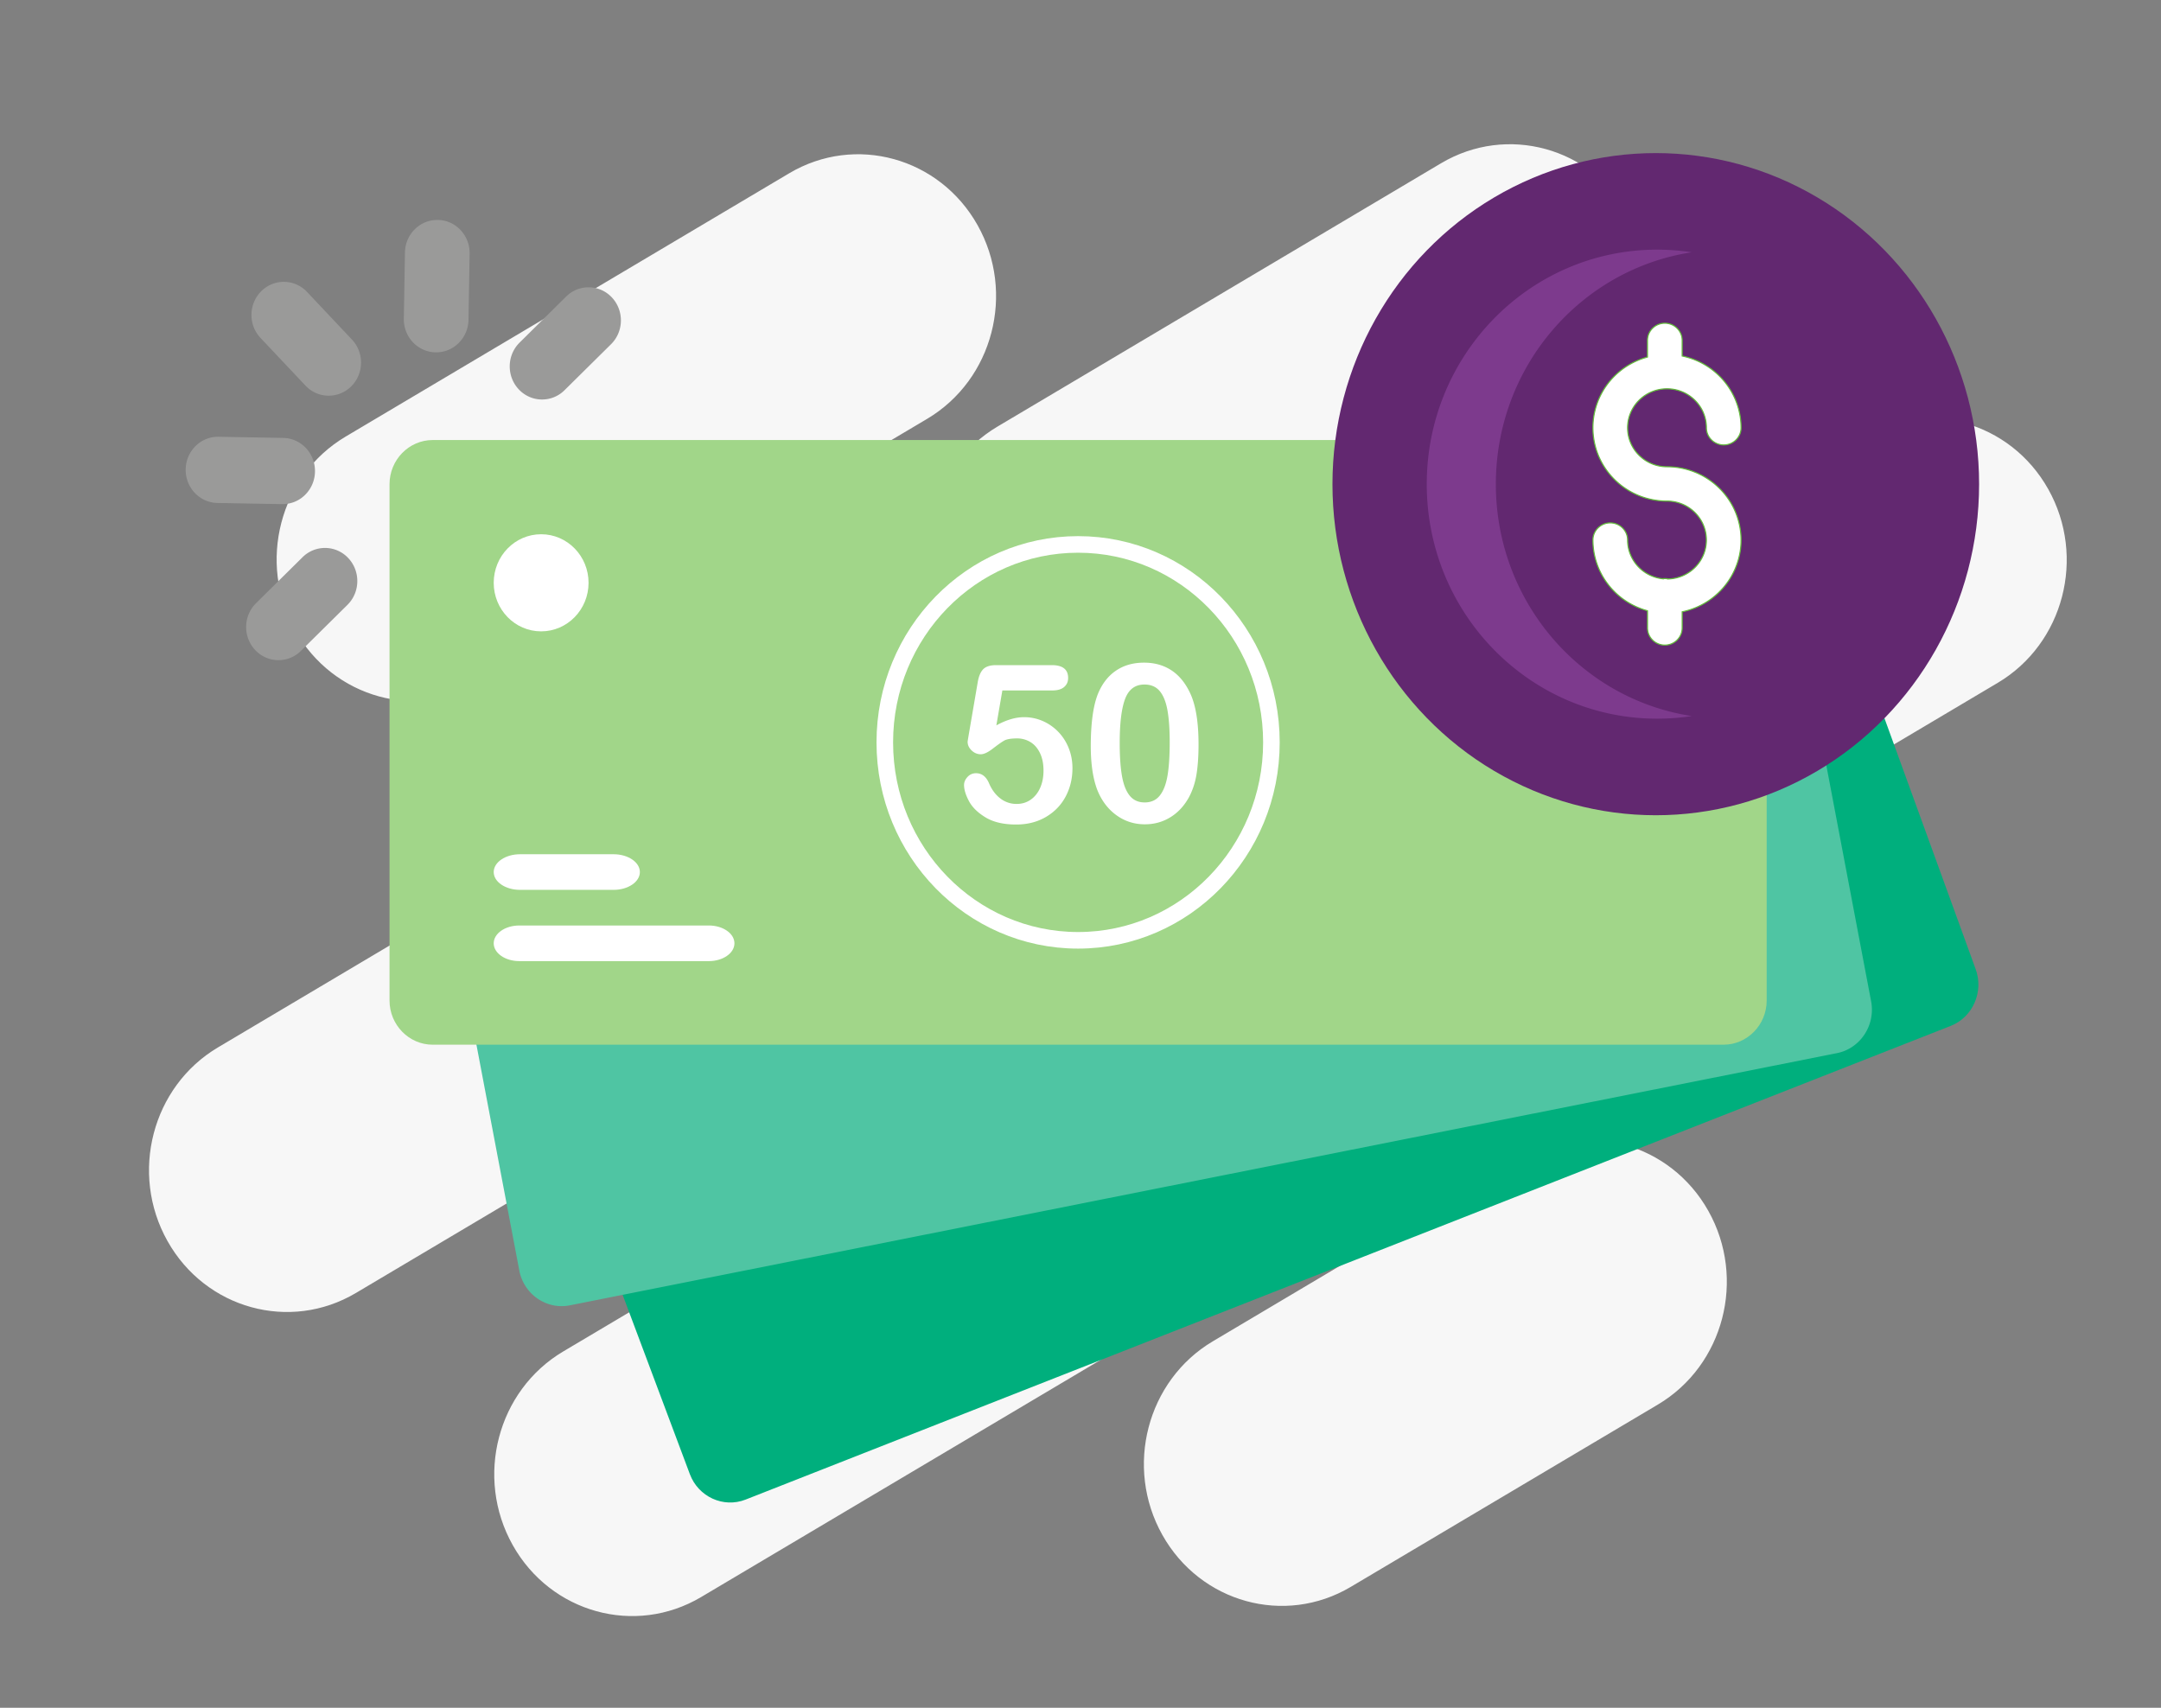 <svg xmlns="http://www.w3.org/2000/svg" width="391" height="309" viewBox="0 0 391 309">
    <rect x="0" y="0" width="391" height="309" fill="#808080" stroke="none"/>
    <g fill="none" fill-rule="evenodd">
        <path d="M10.114 2.14h380.215v305.913H10.114z"/>
        <g fill="#F7F7F7">
            <path d="M62.534 79l80.26-47.647c11.935-7.085 27.195-2.88 34.085 9.39 6.89 12.272 2.802 27.963-9.132 35.047l-80.261 47.647c-11.935 7.085-27.195 2.88-34.085-9.39C46.511 101.776 50.6 86.085 62.534 79zM180.48 77.185l80.26-47.647c11.935-7.084 27.195-2.88 34.085 9.391 6.89 12.271 2.801 27.962-9.133 35.047l-80.26 47.647c-11.935 7.084-27.195 2.88-34.085-9.391-6.89-12.271-2.801-27.962 9.133-35.047zM39.44 189.516l80.26-47.647c11.935-7.084 27.195-2.88 34.085 9.391 6.89 12.271 2.801 27.962-9.133 35.047l-80.26 47.647c-11.935 7.084-27.195 2.88-34.085-9.391-6.89-12.271-2.802-27.962 9.133-35.047zM256.252 126.76l80.26-47.647c11.935-7.085 27.195-2.88 34.085 9.39 6.89 12.271 2.801 27.962-9.133 35.047l-80.26 47.647c-11.935 7.085-27.195 2.88-34.085-9.39-6.89-12.272-2.802-27.963 9.133-35.048zM101.907 244.534l80.261-47.646c11.934-7.085 27.194-2.88 34.085 9.39 6.89 12.271 2.8 27.962-9.133 35.047l-80.261 47.647c-11.934 7.085-27.194 2.88-34.085-9.39-6.89-12.272-2.8-27.963 9.133-35.048zM219.448 242.693l55.565-32.986c11.935-7.085 27.195-2.88 34.085 9.39 6.89 12.271 2.801 27.962-9.133 35.047L244.4 287.13c-11.934 7.085-27.195 2.88-34.085-9.39-6.89-12.271-2.8-27.962 9.133-35.047z"/>
        </g>
        <g transform="translate(30.628 27.7)">
            <path fill="#00AF7D" d="M299.3 96.159c6.51 13.381-60.7 12.351-79.004-15.319L65.984 141.497c-4.005 1.575-6.024 6.218-4.487 10.32l32.698 87.226c1.537 4.101 6.072 6.169 10.077 4.595l218.06-85.716c4.005-1.574 6.024-6.218 4.486-10.319l-21.292-58.578c-1.818.901-12.113-4.964-6.227 7.134z"/>
            <path fill="#4FC5A3" d="M293.628 110.952c-33.383 6.644-65.954-11.65-79.287-42.155L52.087 101.094c-4.211.838-6.987 5.052-6.168 9.364l17.41 91.716c.818 4.312 4.933 7.154 9.144 6.316l229.282-45.638c4.211-.838 6.987-5.052 6.169-9.364l-8.351-43.993a71.134 71.134 0 0 1-5.945 1.457z"/>
            <path fill="#A1D689" d="M282.918 108.793c-34.007 0-62.57-24.323-69.974-56.872H47.652c-4.29 0-7.8 3.595-7.8 7.988v93.432c0 4.393 3.51 7.987 7.8 7.987h233.574c4.29 0 7.8-3.594 7.8-7.987v-44.816c-2.014.174-4.051.268-6.108.268z"/>
            <g fill="#9A9A99" fill-rule="nonzero">
                <path d="M32.912 42.215a5.753 5.753 0 0 1-8.272-.147l-8.128-8.619c-2.244-2.38-2.18-6.172.145-8.47a5.753 5.753 0 0 1 8.272.147l8.127 8.619c2.244 2.38 2.18 6.172-.144 8.47zM52.352 34.373a5.76 5.76 0 0 1-4.166 1.68c-3.23-.057-5.804-2.785-5.747-6.093l.204-11.98c.057-3.308 2.721-5.942 5.952-5.885 3.23.058 5.803 2.787 5.747 6.095l-.204 11.978a6.04 6.04 0 0 1-1.786 4.205zM79.93 34.583l-8.416 8.322a5.753 5.753 0 0 1-8.272-.148c-2.244-2.38-2.18-6.172.145-8.47l8.416-8.323a5.753 5.753 0 0 1 8.271.148c2.245 2.38 2.18 6.172-.144 8.47zM32.237 81.746l-8.415 8.321a5.753 5.753 0 0 1-8.272-.148c-2.245-2.38-2.18-6.172.144-8.47l8.415-8.322a5.753 5.753 0 0 1 8.272.148c2.244 2.38 2.18 6.172-.144 8.47zM24.579 61.837a5.76 5.76 0 0 1-4.167 1.68l-11.696-.209c-3.23-.057-5.804-2.786-5.747-6.094.056-3.308 2.72-5.943 5.951-5.885l11.696.209c3.23.058 5.804 2.786 5.747 6.094a6.035 6.035 0 0 1-1.784 4.205z"/>
            </g>
            <g transform="translate(210.46)">
                <ellipse cx="58.5" cy="59.905" fill="#622870" fill-rule="nonzero" rx="58.5" ry="59.905"/>
                <path fill="#7D3A8D" fill-rule="nonzero" d="M29.564 59.905c0-21.272 15.378-38.887 35.436-41.956a41.257 41.257 0 0 0-6.25-.477c-23.024 0-41.688 18.998-41.688 42.433 0 23.434 18.664 42.432 41.688 42.432 2.124 0 4.211-.164 6.25-.476-20.058-3.07-35.436-20.684-35.436-41.956z"/>
                <path fill="#FFF" stroke="#62BA3A" stroke-width=".2" d="M59.716 77.02c-3.595-.414-6.306-3.423-6.312-7.002 0-1.715-1.406-3.106-3.14-3.106-1.733 0-3.139 1.39-3.139 3.106.01 5.977 4.05 11.213 9.875 12.795v3.106c0 1.715 1.405 3.106 3.139 3.106 1.734 0 3.14-1.39 3.14-3.106V83C70 81.608 74.57 75.413 73.863 68.653c-.708-6.76-6.464-11.897-13.333-11.898-3.936 0-7.127-3.158-7.127-7.053s3.191-7.053 7.127-7.053c3.937 0 7.128 3.158 7.128 7.053 0 1.715 1.406 3.106 3.14 3.106 1.733 0 3.138-1.39 3.138-3.106-.009-6.276-4.452-11.69-10.659-12.984V33.89c0-1.716-1.405-3.107-3.139-3.107-1.734 0-3.14 1.391-3.14 3.107v3.016c-6.477 1.75-10.646 7.973-9.754 14.559.892 6.585 6.571 11.5 13.286 11.5 3.885 0 7.053 3.077 7.123 6.918.072 3.842-2.98 7.033-6.862 7.173a3.02 3.02 0 0 0-1.076-.037z"/>
            </g>
            <ellipse cx="164.439" cy="106.625" stroke="#FFF" stroke-width="3" rx="34.976" ry="35.816"/>
            <path fill="#FFF" fill-rule="nonzero" d="M153.228 121.49c2.03 0 3.824-.456 5.38-1.366 1.554-.91 2.745-2.138 3.57-3.685.825-1.547 1.238-3.263 1.238-5.148 0-1.3-.229-2.516-.686-3.647a9.026 9.026 0 0 0-1.885-2.935 8.79 8.79 0 0 0-2.79-1.94 8.368 8.368 0 0 0-3.418-.702c-1.524 0-3.187.494-4.99 1.482l1.086-6.318h9.045c.94 0 1.65-.208 2.133-.624.483-.416.724-.962.724-1.638 0-1.547-.99-2.32-2.97-2.32h-10.056c-1.091 0-1.878.253-2.36.76-.483.507-.813 1.32-.991 2.438l-1.6 9.34c-.14.82-.21 1.261-.21 1.326 0 .585.242 1.108.724 1.57.483.461 1.035.692 1.657.692.571 0 1.298-.341 2.18-1.024.883-.682 1.559-1.16 2.029-1.433.47-.273 1.25-.41 2.342-.41a4.6 4.6 0 0 1 2.418.654c.724.435 1.302 1.095 1.733 1.98.432.883.648 1.95.648 3.197 0 1.157-.2 2.19-.6 3.1-.4.91-.968 1.626-1.704 2.146-.737.52-1.594.78-2.571.78a4.726 4.726 0 0 1-2.895-.965c-.863-.644-1.549-1.544-2.056-2.701-.52-1.261-1.314-1.892-2.38-1.892-.623 0-1.14.228-1.553.683-.412.455-.619.936-.619 1.443 0 .832.296 1.804.886 2.915.59 1.112 1.593 2.096 3.009 2.954 1.415.858 3.26 1.287 5.532 1.287zm23.29-.04c1.675 0 3.198-.416 4.57-1.248 1.37-.832 2.488-2.015 3.351-3.549.686-1.248 1.155-2.639 1.41-4.173.253-1.534.38-3.367.38-5.499 0-3.926-.482-6.961-1.447-9.106-.559-1.235-1.241-2.272-2.047-3.11a8.112 8.112 0 0 0-2.81-1.912c-1.066-.435-2.253-.653-3.56-.653-1.98 0-3.685.49-5.113 1.472-1.428.982-2.517 2.409-3.266 4.28-.432 1.132-.75 2.484-.952 4.057-.203 1.573-.305 3.34-.305 5.304 0 1.52.092 2.934.276 4.241.184 1.306.473 2.5.867 3.578.774 1.976 1.926 3.523 3.456 4.641 1.53 1.118 3.26 1.677 5.19 1.677zm-.039-3.958c-1.13 0-2.025-.4-2.685-1.2-.66-.799-1.13-1.979-1.41-3.539-.278-1.56-.418-3.562-.418-6.006 0-3.6.327-6.266.98-7.995.654-1.729 1.82-2.593 3.495-2.593 1.168 0 2.082.386 2.742 1.16.66.773 1.13 1.917 1.41 3.432.279 1.514.418 3.461.418 5.84 0 2.51-.133 4.537-.4 6.084-.266 1.547-.73 2.737-1.39 3.569-.66.832-1.574 1.248-2.742 1.248z"/>
            <g fill="#FFF">
                <path d="M80.384 133.312h-16.92c-2.632 0-4.762-1.442-4.762-3.223 0-1.78 2.13-3.223 4.761-3.223h16.921c2.631 0 4.762 1.443 4.762 3.223 0 1.78-2.13 3.223-4.762 3.223zM97.622 146.205H63.337c-2.56 0-4.635-1.442-4.635-3.223 0-1.78 2.076-3.224 4.635-3.224h34.285c2.558 0 4.635 1.444 4.635 3.224 0 1.78-2.077 3.223-4.635 3.223z"/>
            </g>
            <ellipse cx="67.282" cy="77.752" fill="#FFF" fill-rule="nonzero" rx="8.58" ry="8.786"/>
        </g>
    </g>
</svg>
